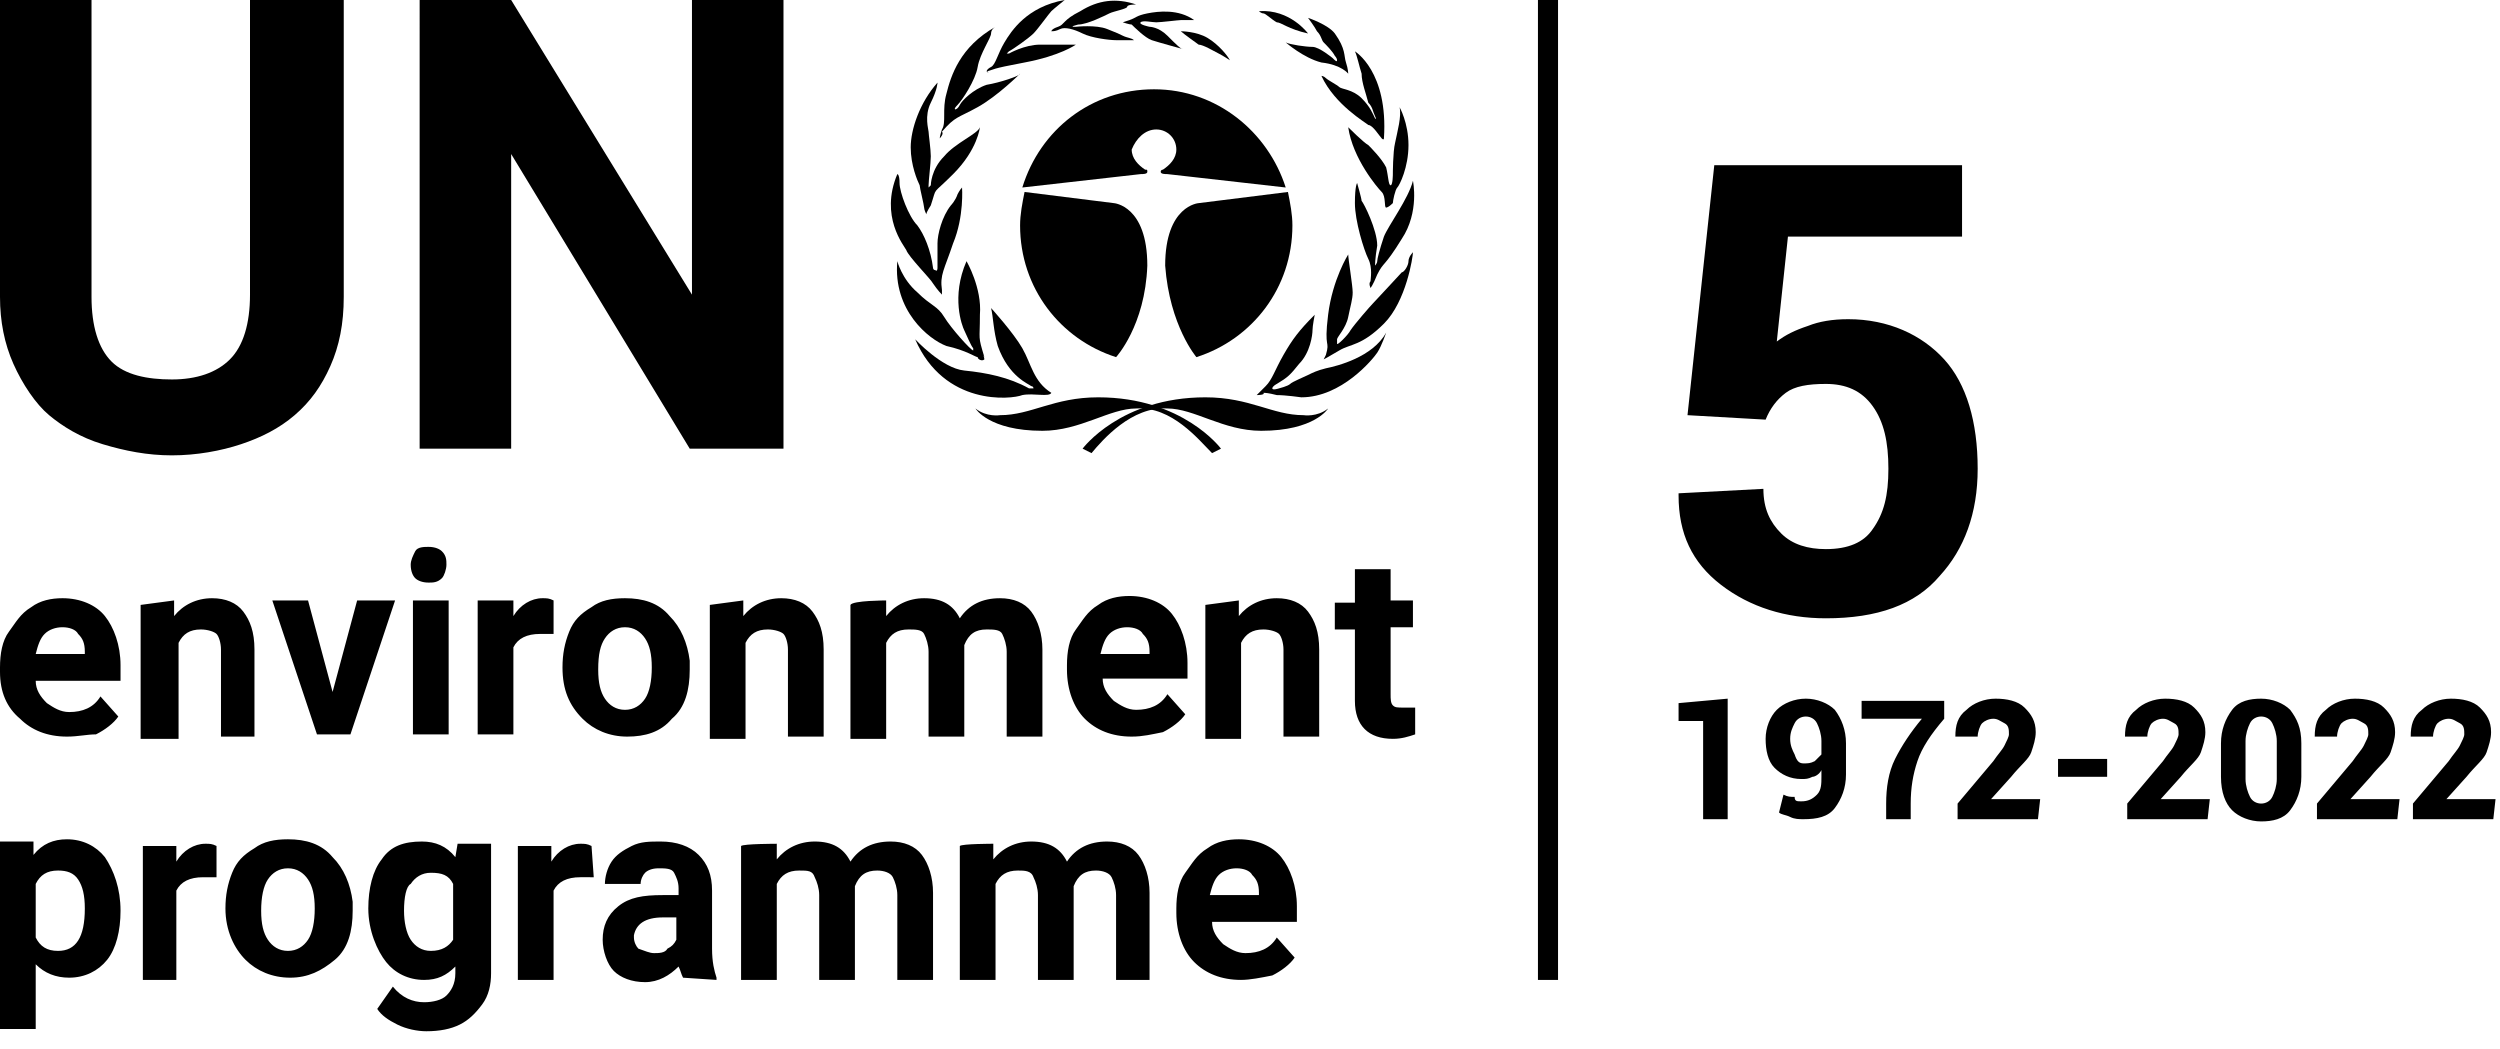 <svg xmlns="http://www.w3.org/2000/svg" fill="currentColor" viewBox="0 0 112 47">
  <title>United Nations Environmetal Programme</title>
  <path d="M50 16c-2.5-.8-4.3-3.1-4.3-5.9 0-.5.1-1 .2-1.5l4 .5s1.5.1 1.5 2.8C51.3 14.6 50 16 50 16Zm3.6 0c2.5-.8 4.3-3.1 4.3-5.9 0-.5-.1-1-.2-1.5l-4 .5s-1.5.1-1.5 2.8c.2 2.7 1.4 4.1 1.4 4.1ZM51.8 5.8c.5 0 .9.4.9.9 0 .4-.3.7-.6.9 0 0-.1 0-.1.1s.2.1.3.1l5.3.6C56.8 5.9 54.5 4 51.7 4c-2.8 0-5.1 1.8-5.9 4.4l5.3-.6c.1 0 .3 0 .3-.1s0-.1-.1-.1c-.3-.2-.6-.5-.6-.9.2-.5.6-.9 1.1-.9Zm2.5 14.5.4-.2s-1.7-2.3-5.5-2.3c-2 0-3 .8-4.4.8 0 0-.6.1-1.1-.3 0 0 .6 1 3 1 1.7 0 3-1 4.2-1 1.6-.1 2.8 1.4 3.4 2Z"/>
  <path d="m48.9 20.3-.4-.2s1.7-2.3 5.5-2.3c2 0 3 .8 4.4.8 0 0 .6.1 1.1-.3 0 0-.6 1-3 1-1.7 0-3-1-4.2-1-1.6-.1-2.9 1.4-3.4 2Zm-1.8-2.7c-.1.2-.8 0-1.3.1-.5.2-3.5.5-4.8-2.5 0 0 1.2 1.3 2.2 1.4 1 .1 2 .3 2.9.8h.2s0-.1-.1-.1c-.1-.1-1-.4-1.5-1.8-.2-.7-.2-1.3-.3-1.7 0 0 1 1.1 1.4 1.8.4.7.5 1.5 1.3 2Z"/>
  <path d="M44.1 16.1c-.1.1-.3 0-.3-.1-.1 0-.5-.3-1.4-.5-.8-.3-2.4-1.6-2.2-3.8 0 0 .2.8.9 1.4.6.6.9.6 1.2 1.1.3.5 1.2 1.5 1.3 1.5v-.1c-.1-.1-.3-.6-.4-.8-.1-.2-.6-1.5.1-3.1 0 0 .7 1.2.6 2.4 0 1.2-.1.9.2 1.9-.1-.2 0 0 0 .1Z"/>
  <path d="M42.2 13.2s-.2-.2-.4-.5c-.1-.2-1.1-1.2-1.2-1.5-.1-.2-1.2-1.5-.4-3.4 0 0 .1 0 .1.4s.4 1.5.8 1.9c.3.4.6 1.1.7 1.9 0 0 0 .1.1.1.1.1.1-.1.1-.1v-1.1c0-.4.2-1.2.6-1.7 0 0 .2-.2.3-.5 0 0 .1-.2.2-.3 0 0 .1 1.3-.4 2.5-.4 1.2-.6 1.4-.5 2.1v.2Z"/>
  <path d="M41.5 9.6s-.1-.2-.1-.3c0-.1-.2-.9-.2-1-.1-.2-.4-.9-.4-1.7 0-.8.4-2 1.2-2.9 0 0 0 .3-.3.9-.3.6-.1 1.2-.1 1.3 0 .1.1.8.1 1.1 0 .3-.1 1.1-.1 1.3v.1l.1-.1s0-.7.6-1.3c.5-.6 1.5-1 1.6-1.3 0 0-.1 1-1.2 2.1-1 1-.7.5-1 1.4 0 0-.2.3-.2.4Z"/>
  <path d="M42.1 6.2s0-.1.1-.4c.2-.3 0-.9.2-1.6.2-.8.6-2.1 2.2-3 0 0-.2.1-.2.3 0 .2-.5.9-.6 1.5-.1.6-.7 1.5-.9 1.7-.2.2-.1.2-.1.2s.1 0 .2-.2.6-.7 1.2-.9c.6-.1 1.5-.4 1.5-.5 0 0-1 1-1.9 1.5-.9.5-1 .4-1.6 1.1.1.1-.1.3-.1.3Z"/>
  <path d="M44.2 3.2s0-.1.2-.2.3-.6.6-1.1c.3-.5 1-1.6 2.7-1.9 0 0-.5.4-.6.5-.1.1-.6.8-.8 1-.2.2-.9.7-1.1.8l-.1.1h.1s.7-.4 1.4-.4h1.6s-.7.5-2.3.8c-1.6.3-1.3.3-1.7.4.1 0 .1.1 0 0Z"/>
  <path d="M47.1 1.4s0-.1.3-.2.2-.3 1-.7c.8-.5 1.6-.6 2.5-.3 0 0-.4 0-.4.1s-.6.2-.8.3c-.2.1-1 .5-1.4.5-.4.1-.2.1-.2.1h.1s.9-.1 1.4.1c.5.2.5.2.7.3.2.1.4.1.5.2H50c-.3 0-1.1-.1-1.5-.3-.4-.2-.8-.3-1-.2-.2.1-.3.1-.4.1Z"/>
  <path d="m50.3 1 .3-.1c.3-.1.3-.2.8-.3.5-.1 1.4-.2 2.1.3h-.6c-.1 0-.9.1-1.1.1-.2 0-.6-.1-.7 0-.1.1.4.2.4.2s.4 0 .8.4.6.6.7.6c0 0-1.1-.3-1.4-.4-.3-.1-.8-.6-.9-.7-.1 0-.4-.1-.4-.1Z"/>
  <path d="M52.9 1.4s.7 0 1.2.3.9.8 1 1c0 0-.3-.2-.5-.3-.2-.1-.7-.4-.9-.4 0 0-.7-.5-.8-.6Zm3.4 16.3.4-.4c.3-.3.4-.7.8-1.4s.7-1.1 1.4-1.8c0 0-.1.5-.1.7 0 .2-.1 1-.6 1.5-.4.5-.5.6-1 .9 0 0-.2.1-.2.2s.3 0 .3 0 .4-.1.5-.2c.1-.1.6-.3.8-.4.2-.1.4-.2.8-.3.5-.1 2.1-.5 2.7-1.6 0 0-.2.6-.4.9-.2.3-1.6 2-3.4 2 0 0-.7-.1-1.1-.1-.4-.1-.5-.1-.6-.1.1.1-.3.1-.3.1Z"/>
  <path d="M60.4 11.4s-.7 1.1-.9 2.7c-.2 1.6.1 1.1-.1 1.8l-.1.2s.2-.1.7-.4c.5-.3 1-.2 2-1.2s1.3-3 1.3-3.2c0 0-.2.2-.2.4s-.2.5-.3.5c0 0-1.2 1.3-1.3 1.4-.1.1-.8.9-1 1.2-.1.2-.6.7-.6.6v-.2c0-.1.4-.5.5-1 .1-.5.2-.8.2-1.1 0-.3-.2-1.5-.2-1.7Z"/>
  <path d="M61.4 12.9s-.1-.2 0-.3c0-.1.1-.6-.1-1s-.6-1.7-.6-2.5.1-.9.1-.9.2.7.2.8c.1.1.7 1.3.7 2-.1.6-.1.9-.1.9s.1-.1.1-.2.1-.5.3-1.1c.2-.5 1.1-1.7 1.3-2.5 0 0 .3 1.4-.5 2.6-.8 1.3-.8 1-1.1 1.6-.2.5-.3.6-.3.6Z"/>
  <path d="M62.1 9.3c-.1 0 0-.5-.2-.7-.2-.2-1.3-1.5-1.5-2.9 0 0 .7.7.9.8.1.1.6.6.8 1 .1.4.1.8.2.8s.1-.5.1-.5 0-1 .1-1.4c.1-.5.3-1.2.2-1.6 0 0 .4.7.4 1.7s-.4 1.8-.5 1.9c-.1.1-.2.6-.2.7-.2.2-.3.2-.3.2Z"/>
  <path d="M60.7 2.3s1.5.9 1.3 3.9c0 0 0 .1-.1 0s-.4-.6-.6-.6c-.1-.1-1.5-.9-2.1-2.2 0 0 .1 0 .2.1s.5.3.6.4c.1.1.6.1 1 .5s.5.7.6.9c0 0 .1.1 0-.1s-.1-.4-.3-.6c-.1-.4-.3-.9-.3-1.3-.1-.3-.2-.8-.3-1Z"/>
  <path d="M60.4 3.3s0-.2-.1-.5 0-.6-.5-1.3c-.3-.4-1.2-.7-1.2-.7s.3.4.4.6c.2.2.2.4.3.5.1.1.4.4.5.6 0 0 .1.1.1.2s-.1 0-.2-.1c0 0-.6-.5-.9-.5-.3 0-1-.1-1.2-.2 0 0 .8.7 1.6.9.9.1 1.2.5 1.2.5Z"/>
  <path d="M58.6 1.5s-.8-1.1-2.2-1c0 0 .1.1.2.1s.4.3.6.4c.2 0 .5.3 1.4.5ZM15.4 0v13.3c0 1.2-.2 2.2-.6 3.1-.4.9-.9 1.6-1.6 2.2-.7.6-1.5 1-2.4 1.3-.9.3-2 .5-3.1.5s-2.1-.2-3.1-.5-1.8-.8-2.4-1.3c-.6-.5-1.2-1.4-1.6-2.3-.4-.9-.6-1.9-.6-3V0h4.1v13.3c0 1.3.3 2.3.9 2.9.6.6 1.6.8 2.7.8s2-.3 2.6-.9c.6-.6.9-1.6.9-2.9V0h4.2Zm19.7 20.1h-4.2l-8-13.2v13.2h-4.1V0h4.1L31 13.2V0h4.1v20.1ZM3 33c-.9 0-1.6-.3-2.1-.8-.6-.5-.9-1.2-.9-2.1v-.2c0-.6.1-1.2.4-1.6.3-.4.5-.8 1-1.1.4-.3.9-.4 1.4-.4.8 0 1.5.3 1.9.8.4.5.7 1.3.7 2.2v.7H1.6c0 .4.2.7.5 1 .3.2.6.4 1 .4.6 0 1.1-.2 1.4-.7l.8.9c-.2.3-.6.6-1 .8-.4 0-.8.1-1.3.1Zm-.2-4.9c-.3 0-.6.1-.8.3-.2.2-.3.5-.4.9h2.2v-.1c0-.4-.1-.6-.3-.8-.1-.2-.4-.3-.7-.3Zm5-1.2v.7c.4-.5 1-.8 1.7-.8.6 0 1.1.2 1.4.6.3.4.5.9.5 1.7V33H9.9v-3.9c0-.3-.1-.6-.2-.7-.1-.1-.4-.2-.7-.2-.5 0-.8.2-1 .6v4.3H6.3v-6l1.5-.2Zm7.1 4.1 1.1-4.1h1.7l-2 6h-1.5l-2-6h1.6l1.1 4.1Zm3.5-5.7c0-.2.1-.4.2-.6.1-.2.4-.2.6-.2.3 0 .5.1.6.2.2.2.2.4.2.6 0 .2-.1.5-.2.6-.2.2-.4.2-.6.2-.3 0-.5-.1-.6-.2-.1-.1-.2-.3-.2-.6Zm1.7 7.6h-1.6v-6h1.6v6Zm4.7-4.5h-.6c-.6 0-1 .2-1.2.6v3.9h-1.6v-6H23v.7c.3-.5.8-.8 1.3-.8.2 0 .3 0 .5.1v1.5Zm.4 1.5c0-.6.1-1.1.3-1.6.2-.5.5-.8 1-1.1.4-.3.9-.4 1.5-.4.8 0 1.5.2 2 .8.5.5.8 1.2.9 2v.4c0 .9-.2 1.7-.8 2.2-.5.6-1.2.8-2 .8s-1.5-.3-2-.8c-.6-.6-.9-1.3-.9-2.3Zm1.6.1c0 .6.1 1 .3 1.3.2.3.5.5.9.5s.7-.2.9-.5c.2-.3.3-.8.3-1.4 0-.6-.1-1-.3-1.3-.2-.3-.5-.5-.9-.5s-.7.2-.9.5c-.2.3-.3.7-.3 1.4Zm6.5-3.1v.7c.4-.5 1-.8 1.7-.8.6 0 1.1.2 1.4.6.3.4.5.9.5 1.7V33h-1.6v-3.9c0-.3-.1-.6-.2-.7-.1-.1-.4-.2-.7-.2-.5 0-.8.2-1 .6v4.3h-1.6v-6l1.5-.2Zm6.4 0v.7c.4-.5 1-.8 1.7-.8.8 0 1.3.3 1.6.9.4-.6 1-.9 1.8-.9.6 0 1.1.2 1.4.6.3.4.5 1 .5 1.7V33h-1.6v-3.8c0-.3-.1-.6-.2-.8-.1-.2-.4-.2-.7-.2-.5 0-.8.2-1 .7V33h-1.6v-3.8c0-.3-.1-.6-.2-.8-.1-.2-.4-.2-.7-.2-.5 0-.8.2-1 .6v4.3h-1.6v-6c.1-.2 1.6-.2 1.6-.2Zm11 6.1c-.9 0-1.6-.3-2.1-.8s-.8-1.3-.8-2.2v-.2c0-.6.1-1.2.4-1.6.3-.4.5-.8 1-1.1.4-.3.9-.4 1.4-.4.8 0 1.5.3 1.9.8.4.5.7 1.3.7 2.2v.7h-3.8c0 .4.2.7.5 1 .3.2.6.4 1 .4.6 0 1.1-.2 1.4-.7l.8.9c-.2.3-.6.6-1 .8-.5.1-.9.2-1.4.2Zm-.2-4.9c-.3 0-.6.1-.8.3-.2.2-.3.5-.4.9h2.2v-.1c0-.4-.1-.6-.3-.8-.1-.2-.4-.3-.7-.3Zm5-1.2v.7c.4-.5 1-.8 1.7-.8.6 0 1.1.2 1.4.6.3.4.5.9.5 1.7V33h-1.6v-3.9c0-.3-.1-.6-.2-.7-.1-.1-.4-.2-.7-.2-.5 0-.8.2-1 .6v4.3H54v-6l1.5-.2Zm6.8-1.5v1.5h1v1.2h-1v3c0 .2 0 .4.1.5.1.1.2.1.5.1h.5v1.2c-.3.1-.6.2-1 .2-1.1 0-1.7-.6-1.7-1.7v-3.2h-.9V27h.9v-1.5h1.6v-.1ZM5.4 40.8c0 .9-.2 1.7-.6 2.2-.4.5-1 .8-1.7.8-.6 0-1.1-.2-1.5-.6v2.9H0v-8.4h1.5v.6c.4-.5.9-.7 1.5-.7.7 0 1.3.3 1.7.8.4.6.7 1.4.7 2.4Zm-1.6-.1c0-.6-.1-1-.3-1.3-.2-.3-.5-.4-.9-.4-.5 0-.8.2-1 .6V42c.2.4.5.6 1 .6.8 0 1.2-.6 1.2-1.9Zm5.9-1.4h-.6c-.6 0-1 .2-1.2.6v4H6.4v-6h1.5v.7c.3-.5.8-.8 1.3-.8.2 0 .3 0 .5.1v1.4Zm.4 1.4c0-.6.1-1.1.3-1.6.2-.5.5-.8 1-1.1.4-.3.9-.4 1.5-.4.8 0 1.5.2 2 .8.5.5.8 1.2.9 2v.4c0 .9-.2 1.7-.8 2.2-.6.5-1.2.8-2 .8s-1.5-.3-2-.8-.9-1.3-.9-2.3Zm1.6.1c0 .6.1 1 .3 1.3.2.3.5.5.9.5s.7-.2.9-.5c.2-.3.3-.8.3-1.4 0-.6-.1-1-.3-1.3-.2-.3-.5-.5-.9-.5s-.7.2-.9.5c-.2.3-.3.8-.3 1.4Zm4.8-.1c0-.9.2-1.7.6-2.2.4-.6 1-.8 1.8-.8.6 0 1.1.2 1.5.7l.1-.6H22v5.8c0 .5-.1 1-.4 1.4-.3.4-.6.7-1 .9-.4.2-.9.3-1.5.3-.4 0-.9-.1-1.3-.3-.4-.2-.7-.4-.9-.7l.7-1c.4.5.9.7 1.4.7.4 0 .8-.1 1-.3.2-.2.4-.5.4-1v-.3c-.4.4-.8.6-1.4.6-.7 0-1.3-.3-1.7-.8-.4-.5-.8-1.4-.8-2.4Zm1.6.1c0 .5.1 1 .3 1.3.2.3.5.5.9.5.5 0 .8-.2 1-.5v-2.5c-.2-.4-.5-.5-1-.5-.4 0-.7.2-.9.5-.2.1-.3.6-.3 1.2Zm8.5-1.5H26c-.6 0-1 .2-1.2.6v4h-1.6v-6h1.5v.7c.3-.5.8-.8 1.3-.8.2 0 .3 0 .5.1l.1 1.4Zm4 4.5c-.1-.2-.1-.3-.2-.5-.4.4-.9.7-1.5.7s-1.1-.2-1.4-.5c-.3-.3-.5-.9-.5-1.4 0-.6.2-1.1.7-1.5.5-.4 1.1-.5 2-.5h.7v-.3c0-.3-.1-.5-.2-.7-.1-.2-.4-.2-.7-.2-.3 0-.5.1-.6.2-.1.1-.2.3-.2.5h-1.6c0-.3.1-.7.3-1 .2-.3.5-.5.9-.7.4-.2.8-.2 1.3-.2.7 0 1.3.2 1.7.6.4.4.6.9.6 1.6v2.6c0 .6.1 1 .2 1.3v.1l-1.5-.1Zm-1.3-1.1c.2 0 .5 0 .6-.2.2-.1.3-.2.4-.4v-1h-.6c-.8 0-1.2.3-1.3.8v.1c0 .2.1.4.2.5.3.1.5.2.7.2Zm5.5-4.9v.7c.4-.5 1-.8 1.7-.8.8 0 1.3.3 1.6.9.4-.6 1-.9 1.8-.9.6 0 1.1.2 1.4.6.3.4.5 1 .5 1.7v3.9h-1.6v-3.8c0-.3-.1-.6-.2-.8-.1-.2-.4-.3-.7-.3-.5 0-.8.2-1 .7v4.2h-1.6v-3.8c0-.3-.1-.6-.2-.8-.1-.3-.3-.3-.7-.3-.5 0-.8.2-1 .6v4.3h-1.6v-6c.1-.1 1.6-.1 1.6-.1Zm9.7 0v.7c.4-.5 1-.8 1.7-.8.8 0 1.3.3 1.6.9.4-.6 1-.9 1.8-.9.6 0 1.1.2 1.4.6.3.4.5 1 .5 1.7v3.9H50v-3.8c0-.3-.1-.6-.2-.8-.1-.2-.4-.3-.7-.3-.5 0-.8.2-1 .7v4.2h-1.6v-3.8c0-.3-.1-.6-.2-.8-.1-.3-.4-.3-.7-.3-.5 0-.8.2-1 .6v4.3H43v-6c.1-.1 1.5-.1 1.5-.1Zm11.1 6.1c-.9 0-1.6-.3-2.1-.8s-.8-1.3-.8-2.2v-.2c0-.6.1-1.2.4-1.6.3-.4.5-.8 1-1.1.4-.3.9-.4 1.4-.4.8 0 1.5.3 1.9.8.4.5.7 1.3.7 2.2v.7h-3.8c0 .4.2.7.5 1 .3.2.6.4 1 .4.6 0 1.1-.2 1.4-.7l.8.9c-.2.3-.6.6-1 .8-.5.1-1 .2-1.4.2Zm-.2-5c-.3 0-.6.1-.8.3-.2.2-.3.5-.4.9h2.2V40c0-.4-.1-.6-.3-.8-.1-.2-.4-.3-.7-.3ZM69.8 0h-.9v43.9h.9V0Zm7.6 36.7h-1.1v-4.4h-1.1v-.8l2.2-.2v5.4Zm5.4-22.4c-.7 0-1.3.1-1.8.3-.6.2-1 .4-1.4.7l.5-4.7h7.8V7.4H76.8l-1.2 11.2 3.5.2c.2-.5.5-.9.9-1.2.4-.3 1-.4 1.8-.4.9 0 1.6.3 2.1 1s.7 1.6.7 2.8c0 1.2-.2 2-.7 2.7-.4.6-1.1.9-2.1.9-.8 0-1.5-.2-2-.7-.5-.5-.8-1.1-.8-2l-3.8.2v.1c0 1.7.6 3 1.9 4 1.3 1 2.9 1.5 4.7 1.5 2.3 0 4-.6 5.1-1.9 1.1-1.2 1.7-2.8 1.7-4.8 0-2.1-.5-3.8-1.5-4.9-1-1.1-2.5-1.8-4.3-1.8Zm-2.1 21.6c.3 0 .5-.1.7-.3.2-.2.2-.5.2-.8v-.3c-.1.2-.3.3-.4.3-.2.1-.3.1-.5.1-.5 0-.9-.2-1.2-.5-.3-.3-.4-.8-.4-1.3s.2-1 .5-1.3c.3-.3.8-.5 1.3-.5s1 .2 1.3.5c.3.4.5.9.5 1.5v1.4c0 .6-.2 1.1-.5 1.5-.3.4-.8.5-1.4.5-.2 0-.4 0-.6-.1-.2-.1-.4-.1-.5-.2l.2-.8c.2.1.3.1.5.1 0 .2.1.2.3.2Zm.1-1.7c.2 0 .3 0 .5-.1l.3-.3v-.6c0-.3-.1-.6-.2-.8-.1-.2-.3-.3-.5-.3s-.4.1-.5.3c-.1.2-.2.4-.2.7 0 .3.1.5.2.7.1.3.2.4.4.4Zm6.3-2c-.6.7-1 1.3-1.2 1.9-.2.6-.3 1.2-.3 1.9v.7h-1.1V36c0-.7.1-1.4.4-2 .3-.6.7-1.2 1.2-1.8h-2.7v-.8h3.7v.8Zm4.2 4.5h-3.6V36l1.6-1.9c.2-.3.4-.5.5-.7.1-.2.2-.4.2-.5 0-.2 0-.4-.2-.5-.2-.1-.3-.2-.5-.2s-.4.1-.5.2c-.1.1-.2.4-.2.6h-1c0-.5.1-.9.5-1.2.3-.3.8-.5 1.3-.5s1 .1 1.3.4c.3.3.5.6.5 1.1 0 .3-.1.6-.2.9-.1.3-.5.6-.9 1.1l-.9 1h2.2l-.1.9Zm3.1-2.7h-2.2v.8h2.2V34Zm4.5 2.7h-3.6V36l1.6-1.9c.2-.3.4-.5.5-.7.1-.2.2-.4.2-.5 0-.2 0-.4-.2-.5-.2-.1-.3-.2-.5-.2s-.4.1-.5.2c-.1.1-.2.4-.2.6h-1c0-.5.1-.9.5-1.2.3-.3.8-.5 1.3-.5s1 .1 1.3.4c.3.3.5.6.5 1.1 0 .3-.1.6-.2.9-.1.3-.5.6-.9 1.1l-.9 1H99l-.1.9Zm4.2-1.9c0 .6-.2 1.1-.5 1.5-.3.4-.8.5-1.3.5s-1-.2-1.3-.5c-.3-.3-.5-.8-.5-1.5v-1.5c0-.6.2-1.1.5-1.5.3-.4.8-.5 1.3-.5s1 .2 1.3.5c.3.4.5.8.5 1.5v1.5Zm-1.1-1.6c0-.3-.1-.6-.2-.8-.1-.2-.3-.3-.5-.3s-.4.1-.5.3c-.1.2-.2.5-.2.8v1.7c0 .3.1.6.2.8.1.2.3.3.5.3s.4-.1.5-.3c.1-.2.2-.5.2-.8v-1.7Zm5.4 3.5h-3.6V36l1.6-1.9c.2-.3.4-.5.5-.7.1-.2.2-.4.2-.5 0-.2 0-.4-.2-.5-.2-.1-.3-.2-.5-.2s-.4.1-.5.2c-.1.1-.2.4-.2.6h-1c0-.5.1-.9.5-1.2.3-.3.8-.5 1.3-.5s1 .1 1.3.4c.3.3.5.6.5 1.1 0 .3-.1.6-.2.9-.1.3-.5.6-.9 1.1l-.9 1h2.2l-.1.9Zm4.3 0h-3.6V36l1.6-1.9c.2-.3.4-.5.5-.7.1-.2.2-.4.2-.5 0-.2 0-.4-.2-.5-.2-.1-.3-.2-.5-.2s-.4.1-.5.2c-.1.1-.2.4-.2.6h-1c0-.5.1-.9.5-1.2.3-.3.8-.5 1.3-.5s1 .1 1.3.4c.3.3.5.6.5 1.1 0 .3-.1.6-.2.9-.1.3-.5.6-.9 1.1l-.9 1h2.2l-.1.9Z"/>
</svg>